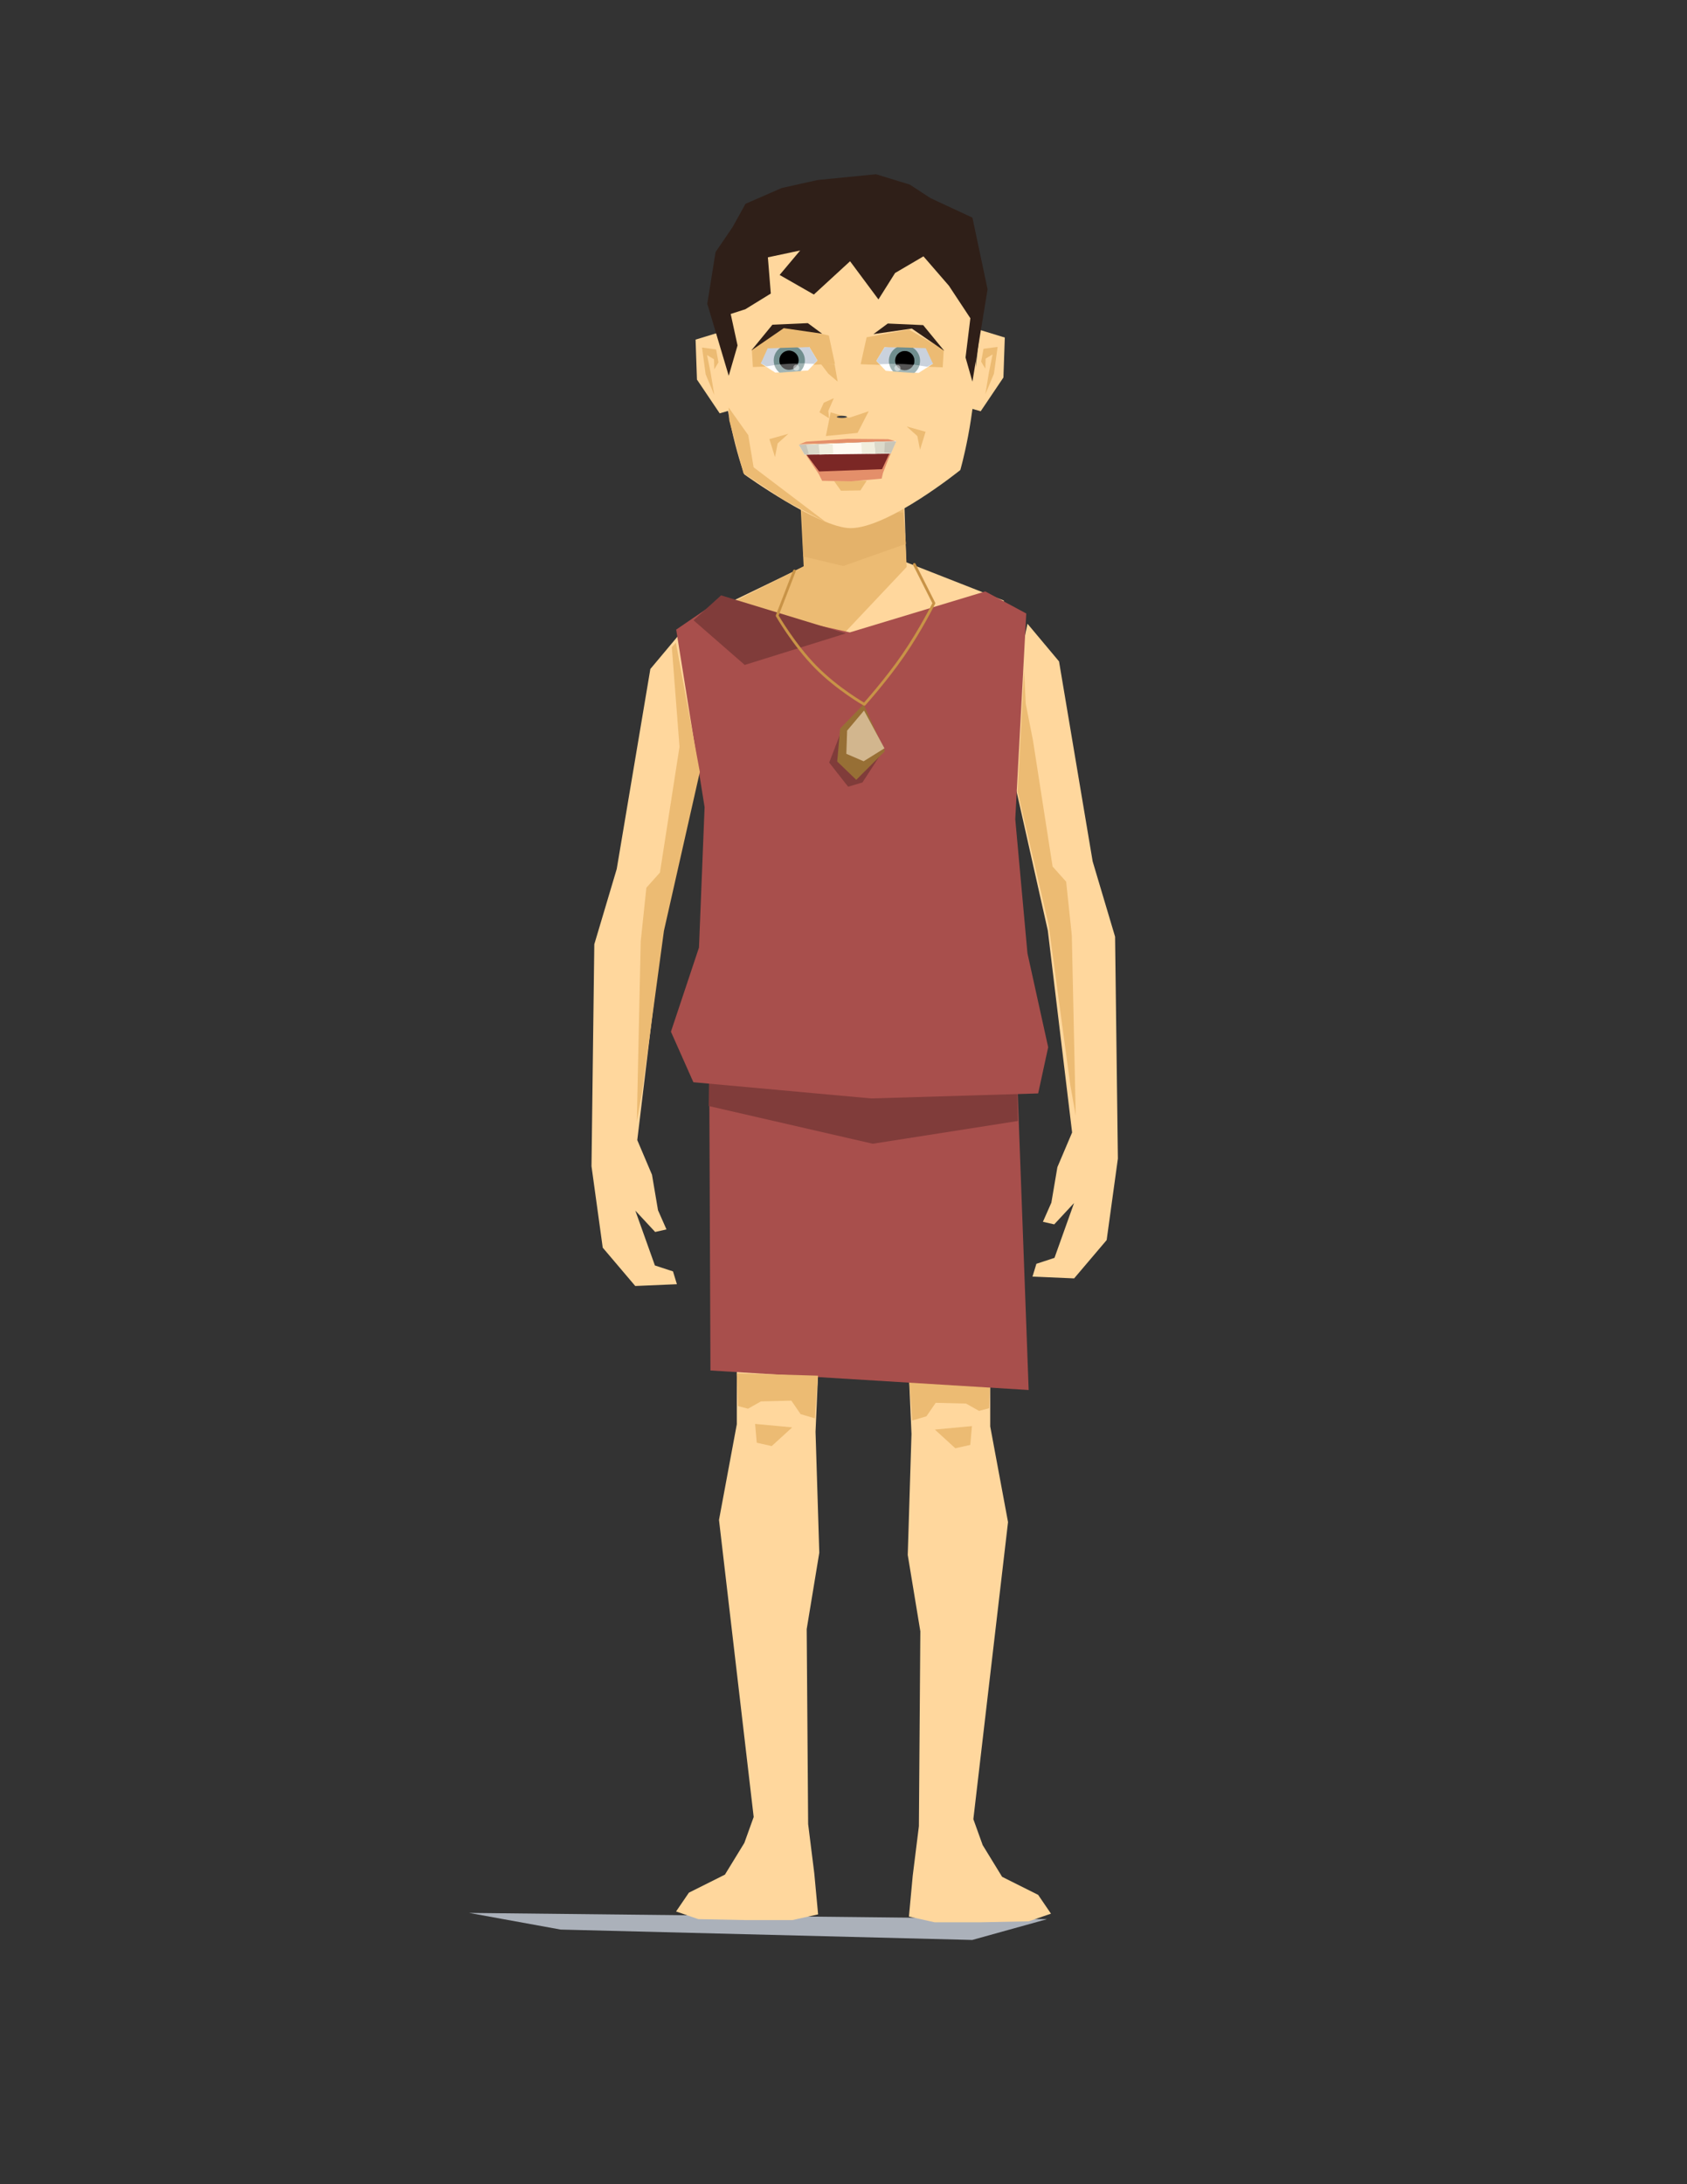 <?xml version="1.0" encoding="UTF-8"?>
<!DOCTYPE svg PUBLIC "-//W3C//DTD SVG 1.1//EN"
  "http://www.w3.org/Graphics/SVG/1.1/DTD/svg11.dtd">
<svg xmlns:xlink="http://www.w3.org/1999/xlink" width="612pt" viewBox="0,0,612,792" xmlns="http://www.w3.org/2000/svg" version="1.1" height="792pt">
<rect x="0" y="0" width="612" height="792" fill="#333333" stroke="none"/>
<defs/>
<g id="Layer 8">
<path fill="#abb1ba" d="M170.178 693.634 L379.856 695.897 L352.703 703.439 L203.364 699.668 L170.178 693.634 Z" opacity="1"/>
</g>
<g id="legs">
<path fill="#ffd79d" d="M267.294 490.269 L267.294 516.451 L260.833 551.135 L273.416 658.846 L270.03 668.253 L262.985 679.749 L249.912 686.293 L245.262 693.112 L253.334 695.886 L270.577 696.231 L287.476 696.231 L296.787 694.162 L295.408 679.332 L293.172 661.404 L292.649 590.725 L297.217 563.036 L295.857 519.172 L297.217 488.229 L267.294 490.269 Z" opacity="1"/>
<path fill="#ffd79d" d="M359.229 491.06 L359.229 517.243 L365.69 551.926 L353.107 659.638 L356.493 669.045 L363.539 680.541 L376.611 687.084 L381.261 693.904 L373.19 696.678 L355.946 697.022 L339.048 697.022 L329.736 694.953 L331.116 680.124 L333.351 662.195 L333.875 591.517 L329.306 563.827 L330.666 519.963 L329.306 489.02 L359.229 491.06 Z" opacity="1"/>
<path fill="#ecbb73" d="M352.594 517.108 L339.142 518.369 L346.559 525.144 L351.992 523.937 L352.594 517.108 Z" opacity="1"/>
<path fill="#ecbb73" d="M359.254 498.764 L329.759 499.621 L330.932 515.087 L336.094 513.553 L339.442 508.67 L350.464 508.949 L355.181 511.598 L358.835 510.623 L359.254 498.764 Z" opacity="1"/>
</g>
<g id="Layer 3">
<path fill="#a84f4c" d="M257.288 387.248 L257.731 496.943 L373.176 504.021 L368.753 384.151 L257.288 387.248 Z" opacity="1"/>
<path fill="#803c3a" d="M257.288 387.248 L257.098 401.048 L316.612 414.728 L369.271 406.471 L368.753 384.151 L257.288 387.248 Z" opacity="1"/>
<path fill="#ecbb73" d="M273.929 516.316 L287.382 517.577 L279.964 524.352 L274.531 523.145 L273.929 516.316 Z" opacity="1"/>
<path fill="#ecbb73" d="M267.27 497.972 L296.764 498.829 L295.592 514.296 L290.43 512.761 L287.081 507.878 L276.059 508.157 L271.342 510.807 L267.688 509.831 L267.27 497.972 Z" opacity="1"/>
</g>
<g id="necks">
<path fill="#ffd79d" d="M251.707 224.708 L291.91 205.286 L291.972 187.22 L328.071 182.36 L328.765 203.881 L364.171 217.765 L362.782 246.228 L256.567 246.923 L251.707 224.708 Z" opacity="1"/>
<path fill="#ecbb73" d="M290.425 183.048 L327.629 180.563 L328.933 205.567 L305.385 230.52 L263.174 219.665 L291.551 205.341 L290.425 183.048 Z" opacity="1"/>
<path fill="#ffd79d" d="M247.376 228.921 L235.931 242.58 L223.73 315.111 L215.599 342.4 L214.58 422.87 L214.58 422.87 L218.655 452.41 L230.453 466.306 L245.563 465.66 L244.143 461.011 L237.581 458.863 L230.481 438.977 L237.674 446.716 L241.778 445.786 L238.711 438.843 L236.527 425.971 L231.186 413.4 L239.998 340.192 L253.556 279.862 L267.823 325.252 L247.376 228.921 Z" opacity="1"/>
<path fill="#e4b26a" d="M290.898 184.799 L327.644 185.841 L328.647 197.21 L305.909 205.236 L291.423 201.78 L290.898 184.799 Z" opacity="1"/>
<path fill="#e4b26a" d="M270.129 185.507 " opacity="1"/>
</g>
<g id="Layer 7">
<path fill="#ffd79d" d="M372.744 226.166 L384.189 239.826 L396.39 312.357 L404.521 339.646 L405.54 420.116 L405.54 420.116 L401.466 449.656 L389.667 463.551 L374.557 462.906 L375.978 458.256 L382.54 456.109 L389.639 436.223 L382.446 443.962 L378.342 443.031 L381.409 436.089 L383.594 423.216 L388.934 410.646 L380.122 337.437 L366.565 277.108 L352.297 322.498 L372.744 226.166 Z" opacity="1"/>
</g>
<g id="Layer 2">
<path fill="#a84f4c" d="M245.303 228.301 L259.708 218.456 L308.289 229.315 L357.441 214.455 L372.301 222.457 L368.311 297.014 L372.734 345.67 L380.253 379.728 L376.62 396.482 L316.041 398.299 L251.539 392.424 L243.397 374.105 L253.574 343.572 L255.61 292.684 L245.303 228.301 Z" opacity="1"/>
<path fill="#803c3a" d="M304.979 265.681 L300.811 276.519 L307.689 285.272 L312.881 283.716 L319.832 273.03 L304.979 265.681 Z" opacity="1"/>
<path fill="#803c3a" d="M306.825 229.684 L270.165 241.11 L251.596 224.923 L261.595 215.877 L306.825 229.684 Z" opacity="1"/>
<path fill="#976f35" d="M313.286 255.399 L320.992 272.406 L310.629 282.769 L303.72 276.126 L304.783 264.168 L313.286 255.399 Z" opacity="1"/>
<path stroke-linejoin="round" stroke-width="1" stroke="#c89347" d="M288.189 207.033 L281.93 223.245 C281.93 223.245 287.996 233.798 295.902 241.836C303.807 249.875 313.552 255.399 313.552 255.399C313.552 255.399 321.428 246.654 327.739 237.486C334.05 228.318 338.796 218.728 338.796 218.728L331.694 204.66 " fill="none" stroke-linecap="round" opacity="1"/>
</g>
<g id="Layer 1">
<path fill="#ffd79d" d="M261.989 126.456 C261.989 87.924 279.985 72.624 310.082 72.624C340.18 72.624 354.053 91.376 354.053 129.909C354.053 150.909 348.376 170.437 348.376 170.437C348.376 170.437 322.266 191.507 308.571 191.507C297.134 191.507 270.009 172.013 270.009 172.013C270.009 172.013 261.989 150.346 261.989 126.456Z" opacity="1"/>
<path fill="#ecbb73" d="M299.611 158.115 L301.335 149.518 L308.109 151.472 L315.144 149.127 L311.1 156.976 L299.611 158.115 Z" opacity="1"/>
<path fill="#424242" d="M303.57 151.16 C303.57 150.931 304.394 150.745 305.412 150.745C306.429 150.745 307.253 150.931 307.253 151.16C307.253 151.388 306.429 151.574 305.412 151.574C304.394 151.574 303.57 151.388 303.57 151.16Z" opacity="1"/>
<path fill="#ecbb73" d="M273.121 133.09 L302.896 131.963 L300.677 121.636 L285.21 118.322 L272.745 126.703 L273.121 133.09 Z" opacity="1"/>
<path fill="#ecbb73" d="M341.993 133.2 L312.218 132.073 L314.394 122.29 L329.703 119.479 L342.369 126.813 L341.993 133.2 Z" opacity="1"/>
<path fill="#ecbb73" d="M285.971 157.31 L282.122 160.772 L281.14 165.735 L279.118 159.22 L285.971 157.31 Z" opacity="1"/>
<path fill="#ffd79d" d="M261.331 120.395 L252.337 123.143 L252.836 137.634 L261.081 149.876 L264.579 148.876 L261.331 120.395 Z" opacity="1"/>
<path fill="#ffd79d" d="M355.521 119.645 L364.515 122.393 L364.015 136.884 L355.77 149.126 L352.273 148.127 L355.521 119.645 Z" opacity="1"/>
<path fill="#ecbb73" d="M328.931 154.65 L332.779 158.112 L333.761 163.076 L335.783 156.56 L328.931 154.65 Z" opacity="1"/>
<path fill="#ecbb73" d="M259.79 126.719 L254.679 126.027 L255.993 135.731 L259.126 143.212 L257.812 135.226 L256.498 128.756 L259.025 130.273 L259.126 133.912 L260.643 131.385 L259.79 126.719 Z" opacity="1"/>
<path fill="#ecbb73" d="M356.79 126.482 L361.901 125.79 L360.587 135.495 L357.453 142.975 L358.768 134.989 L360.082 128.52 L357.555 130.036 L357.453 133.675 L355.937 131.148 L356.79 126.482 Z" opacity="1"/>
<path fill="#2f1f18" d="M272.564 127.078 L284.332 118.994 L298.256 121.009 L293.053 117.17 L280.211 117.747 L272.564 127.078 Z" opacity="1"/>
<path fill="#2f1f18" d="M342.553 127.222 L330.784 119.138 L316.861 121.154 L322.063 117.315 L334.905 117.892 L342.553 127.222 Z" opacity="1"/>
<path fill="#d2b68e" d="M313.445 257.653 L320.858 271.339 L313.303 276.043 L307.03 273.335 L307.315 264.924 L313.445 257.653 Z" opacity="1"/>
<path fill="#ecbb73" d="M302.575 174.415 L314.416 174.301 L312.139 177.831 L305.08 177.945 L302.575 174.415 Z" opacity="1"/>
</g>
<g id="mouth">
<path fill="#7b2725" d="M289.854 161.308 L325.131 159.838 L320.022 171.307 L297.303 171.307 L289.854 161.308 Z" opacity="1"/>
<path fill="#e48f6a" d="M297.125 170.967 L319.986 170.127 L324.69 160.132 L320.323 171.509 L319.843 173.555 L308.86 174.525 L298.259 174.353 L297.053 171.94 L290.442 162.043 L297.125 170.967 Z" opacity="1"/>
<path fill="#fffaf2" d="M289.854 161.308 L325.131 159.838 L323.102 164.496 L291.914 164.86 L289.854 161.308 Z" opacity="1"/>
<path fill="#e48f6a" d="M290.118 161.033 L324.822 159.958 L322.204 159.252 L307.485 159.139 L292.478 160.155 L290.118 161.033 Z" opacity="1"/>
<path fill="#dbd9ca" d="M289.854 161.308 L297.382 161.059 L297.591 164.622 L291.914 164.86 L289.854 161.308 Z" opacity="1"/>
<path fill="#dbd9ca" d="M325.072 160.066 L317.138 160.117 L317.539 164.539 L323.189 164.382 L325.072 160.066 Z" opacity="1"/>
<path fill="#c8c5b8" d="M289.854 161.308 L292.482 161.312 L293.392 164.548 L291.914 164.86 L289.854 161.308 Z" opacity="1"/>
<path fill="#c8c5b8" d="M325.072 160.066 L320.993 160.403 L320.791 164.143 L323.189 164.382 L325.072 160.066 Z" opacity="1"/>
<path fill="#ecbb73" d="M245.199 233.034 L243.716 234.643 L246.508 270.78 L239.411 316.389 L234.49 321.889 L232.438 341.329 L231.017 406.691 L232.972 395.735 L240.858 337.518 L253.882 279.921 L245.199 233.034 Z" opacity="1"/>
<path fill="#f1eede" d="M296.968 161.152 L302.068 161.059 L302.278 164.622 L297.348 164.825 L296.968 161.152 Z" opacity="1"/>
<path fill="#f1eede" d="M312.443 160.372 L317.134 160.288 L317.469 164.56 L312.694 164.477 L312.443 160.372 Z" opacity="1"/>
<path fill="#ecbb73" d="M371.506 243.232 L372.1 255.112 L374.755 268.598 L381.852 314.208 L386.773 319.707 L388.825 339.147 L390.246 404.509 L388.291 393.553 L380.405 335.336 L369.13 286.991 L371.506 243.232 Z" opacity="1"/>
</g>
<g id="Layer 5">
<path fill="#ffffff" d="M276.013 131.745 L279.839 127.36 L293.553 125.774 L296.538 130.719 L293.086 134.357 L281.238 135.104 L276.013 131.745 Z" opacity="1"/>
<path fill="#a1b4b4" d="M280.67 130.717 C280.67 127.594 283.201 125.063 286.324 125.063C289.446 125.063 291.978 127.594 291.978 130.717C291.978 133.839 289.446 136.371 286.324 136.371C283.201 136.371 280.67 133.839 280.67 130.717Z" opacity="1"/>
<path fill="#cad2dd" d="M276.013 131.745 L278.542 126.197 L293.553 125.774 L296.538 130.719 L295.266 131.927 C295.266 131.927 290.328 131.696 286.035 131.927C281.743 132.158 278.096 132.85 278.096 132.85L276.013 131.745 Z" opacity="1"/>
<path fill="#708e8e" d="M286.317 125.068 C283.195 125.068 280.682 127.581 280.682 130.703C280.682 131.284 280.775 131.868 280.938 132.395C280.938 132.395 283.052 132.076 285.788 131.929C288.525 131.782 291.884 131.807 291.884 131.807C291.968 131.419 291.996 131.117 291.996 130.703C291.996 127.581 289.44 125.068 286.317 125.068Z" opacity="1"/>
<path fill="#555555" d="M282.733 130.637 C282.733 128.711 284.295 127.149 286.221 127.149C288.147 127.149 289.709 128.711 289.709 130.637C289.709 132.563 288.147 134.124 286.221 134.124C284.295 134.124 282.733 132.563 282.733 130.637Z" opacity="1"/>
<path fill="#000000" d="M286.231 127.133 C284.305 127.133 282.747 128.691 282.747 130.617C282.747 131.19 282.808 131.668 283.052 132.145C283.052 132.145 284.826 131.957 286.434 131.881C288.042 131.805 289.486 131.841 289.486 131.841C289.643 131.444 289.716 131.071 289.716 130.617C289.716 128.691 288.157 127.133 286.231 127.133Z" opacity="1"/>
<path fill="#ffd79d" d="M280.263 135.287 L295.543 134.235 L294.166 138.588 L280.564 139.688 L280.263 135.287 Z" opacity="1"/>
<path fill="#ffffff" d="M287.779 133.346 C287.779 132.738 288.272 132.246 288.879 132.246C289.487 132.246 289.979 132.738 289.979 133.346C289.979 133.953 289.487 134.446 288.879 134.446C288.272 134.446 287.779 133.953 287.779 133.346Z" opacity="0.46"/>
<path fill="#ecbb73" d="M292.661 123.073 L281.288 122.407 L278.542 126.29 L293.644 125.843 L292.661 123.073 Z" opacity="1"/>
<path fill="#ecbb73" d="M264.336 147.766 L264.559 152.464 L269.73 171.655 L284.631 181.473 L300.074 189.669 L273.391 169.44 L271.447 157.787 L264.336 147.766 Z" opacity="1"/>
<path fill="#ecbb73" d="M300.496 148.98 L302.494 144.375 L298.845 146.026 L297.281 149.501 L300.756 151.674 L300.496 148.98 Z" opacity="1"/>
<path fill="#ecbb73" d="M302.755 132.036 L303.884 138.379 L300.496 135.512 L297.715 131.862 L302.755 132.036 Z" opacity="1"/>
</g>
<g id="Layer 6">
<path fill="#ffffff" d="M338.445 131.883 L334.62 127.499 L320.906 125.913 L317.92 130.857 L321.372 134.496 L333.221 135.242 L338.445 131.883 Z" opacity="1"/>
<path fill="#a1b4b4" d="M333.789 130.855 C333.789 127.732 331.257 125.201 328.135 125.201C325.012 125.201 322.481 127.732 322.481 130.855C322.481 133.978 325.012 136.509 328.135 136.509C331.257 136.509 333.789 133.978 333.789 130.855Z" opacity="1"/>
<path fill="#cad2dd" d="M338.445 131.883 L335.684 125.899 L320.906 125.913 L317.92 130.857 L319.192 132.065 C319.192 132.065 324.131 131.834 328.423 132.065C332.716 132.296 336.362 132.988 336.362 132.988L338.445 131.883 Z" opacity="1"/>
<path fill="#708e8e" d="M328.141 125.206 C331.264 125.206 333.777 127.719 333.777 130.842C333.777 131.422 333.683 132.007 333.521 132.534C333.521 132.534 331.407 132.214 328.67 132.067C325.934 131.92 322.575 131.946 322.575 131.946C322.49 131.557 322.462 131.256 322.462 130.842C322.462 127.719 325.018 125.206 328.141 125.206Z" opacity="1"/>
<path fill="#555555" d="M331.725 130.775 C331.725 128.849 330.164 127.288 328.237 127.288C326.311 127.288 324.75 128.849 324.75 130.775C324.75 132.701 326.311 134.263 328.237 134.263C330.164 134.263 331.725 132.701 331.725 130.775Z" opacity="1"/>
<path fill="#000000" d="M328.227 127.271 C330.153 127.271 331.712 128.83 331.712 130.756C331.712 131.328 331.651 131.807 331.406 132.284C331.406 132.284 329.633 132.095 328.024 132.019C326.416 131.943 324.973 131.98 324.973 131.98C324.815 131.582 324.743 131.21 324.743 130.756C324.743 128.83 326.301 127.271 328.227 127.271Z" opacity="1"/>
<path fill="#ffd79d" d="M334.195 135.426 L318.915 134.373 L320.293 138.726 L333.895 139.827 L334.195 135.426 Z" opacity="1"/>
<path fill="#ffffff" d="M326.679 133.484 C326.679 132.877 326.187 132.384 325.579 132.384C324.972 132.384 324.479 132.877 324.479 133.484C324.479 134.092 324.972 134.584 325.579 134.584C326.187 134.584 326.679 134.092 326.679 133.484Z" opacity="0.46"/>
<path fill="#ecbb73" d="M322.052 123.036 L334.831 123.036 L336.172 126.253 L321.069 125.806 L322.052 123.036 Z" opacity="1"/>
</g>
<g id="Layer 4">
<path fill="#2f1f18" d="M256.584 110.151 L259.582 91.413 L265.786 82.307 L270.442 73.915 L283.567 68.178 L296.669 65.268 L317.795 63.181 L330.037 66.929 L337.567 71.845 L352.772 78.921 L358.269 104.905 L352.772 138.383 L350.274 129.639 L352.023 115.398 L344.236 103.606 L335.006 92.956 L324.712 98.991 L318.677 108.575 L308.383 94.731 L295.249 106.8 L282.825 99.701 L290.279 90.826 L278.565 93.311 L279.63 106.445 L270.401 112.125 L265.078 113.841 L267.561 125.259 L264.366 136.263 L256.584 110.151 Z" opacity="1"/>
</g>
</svg>
